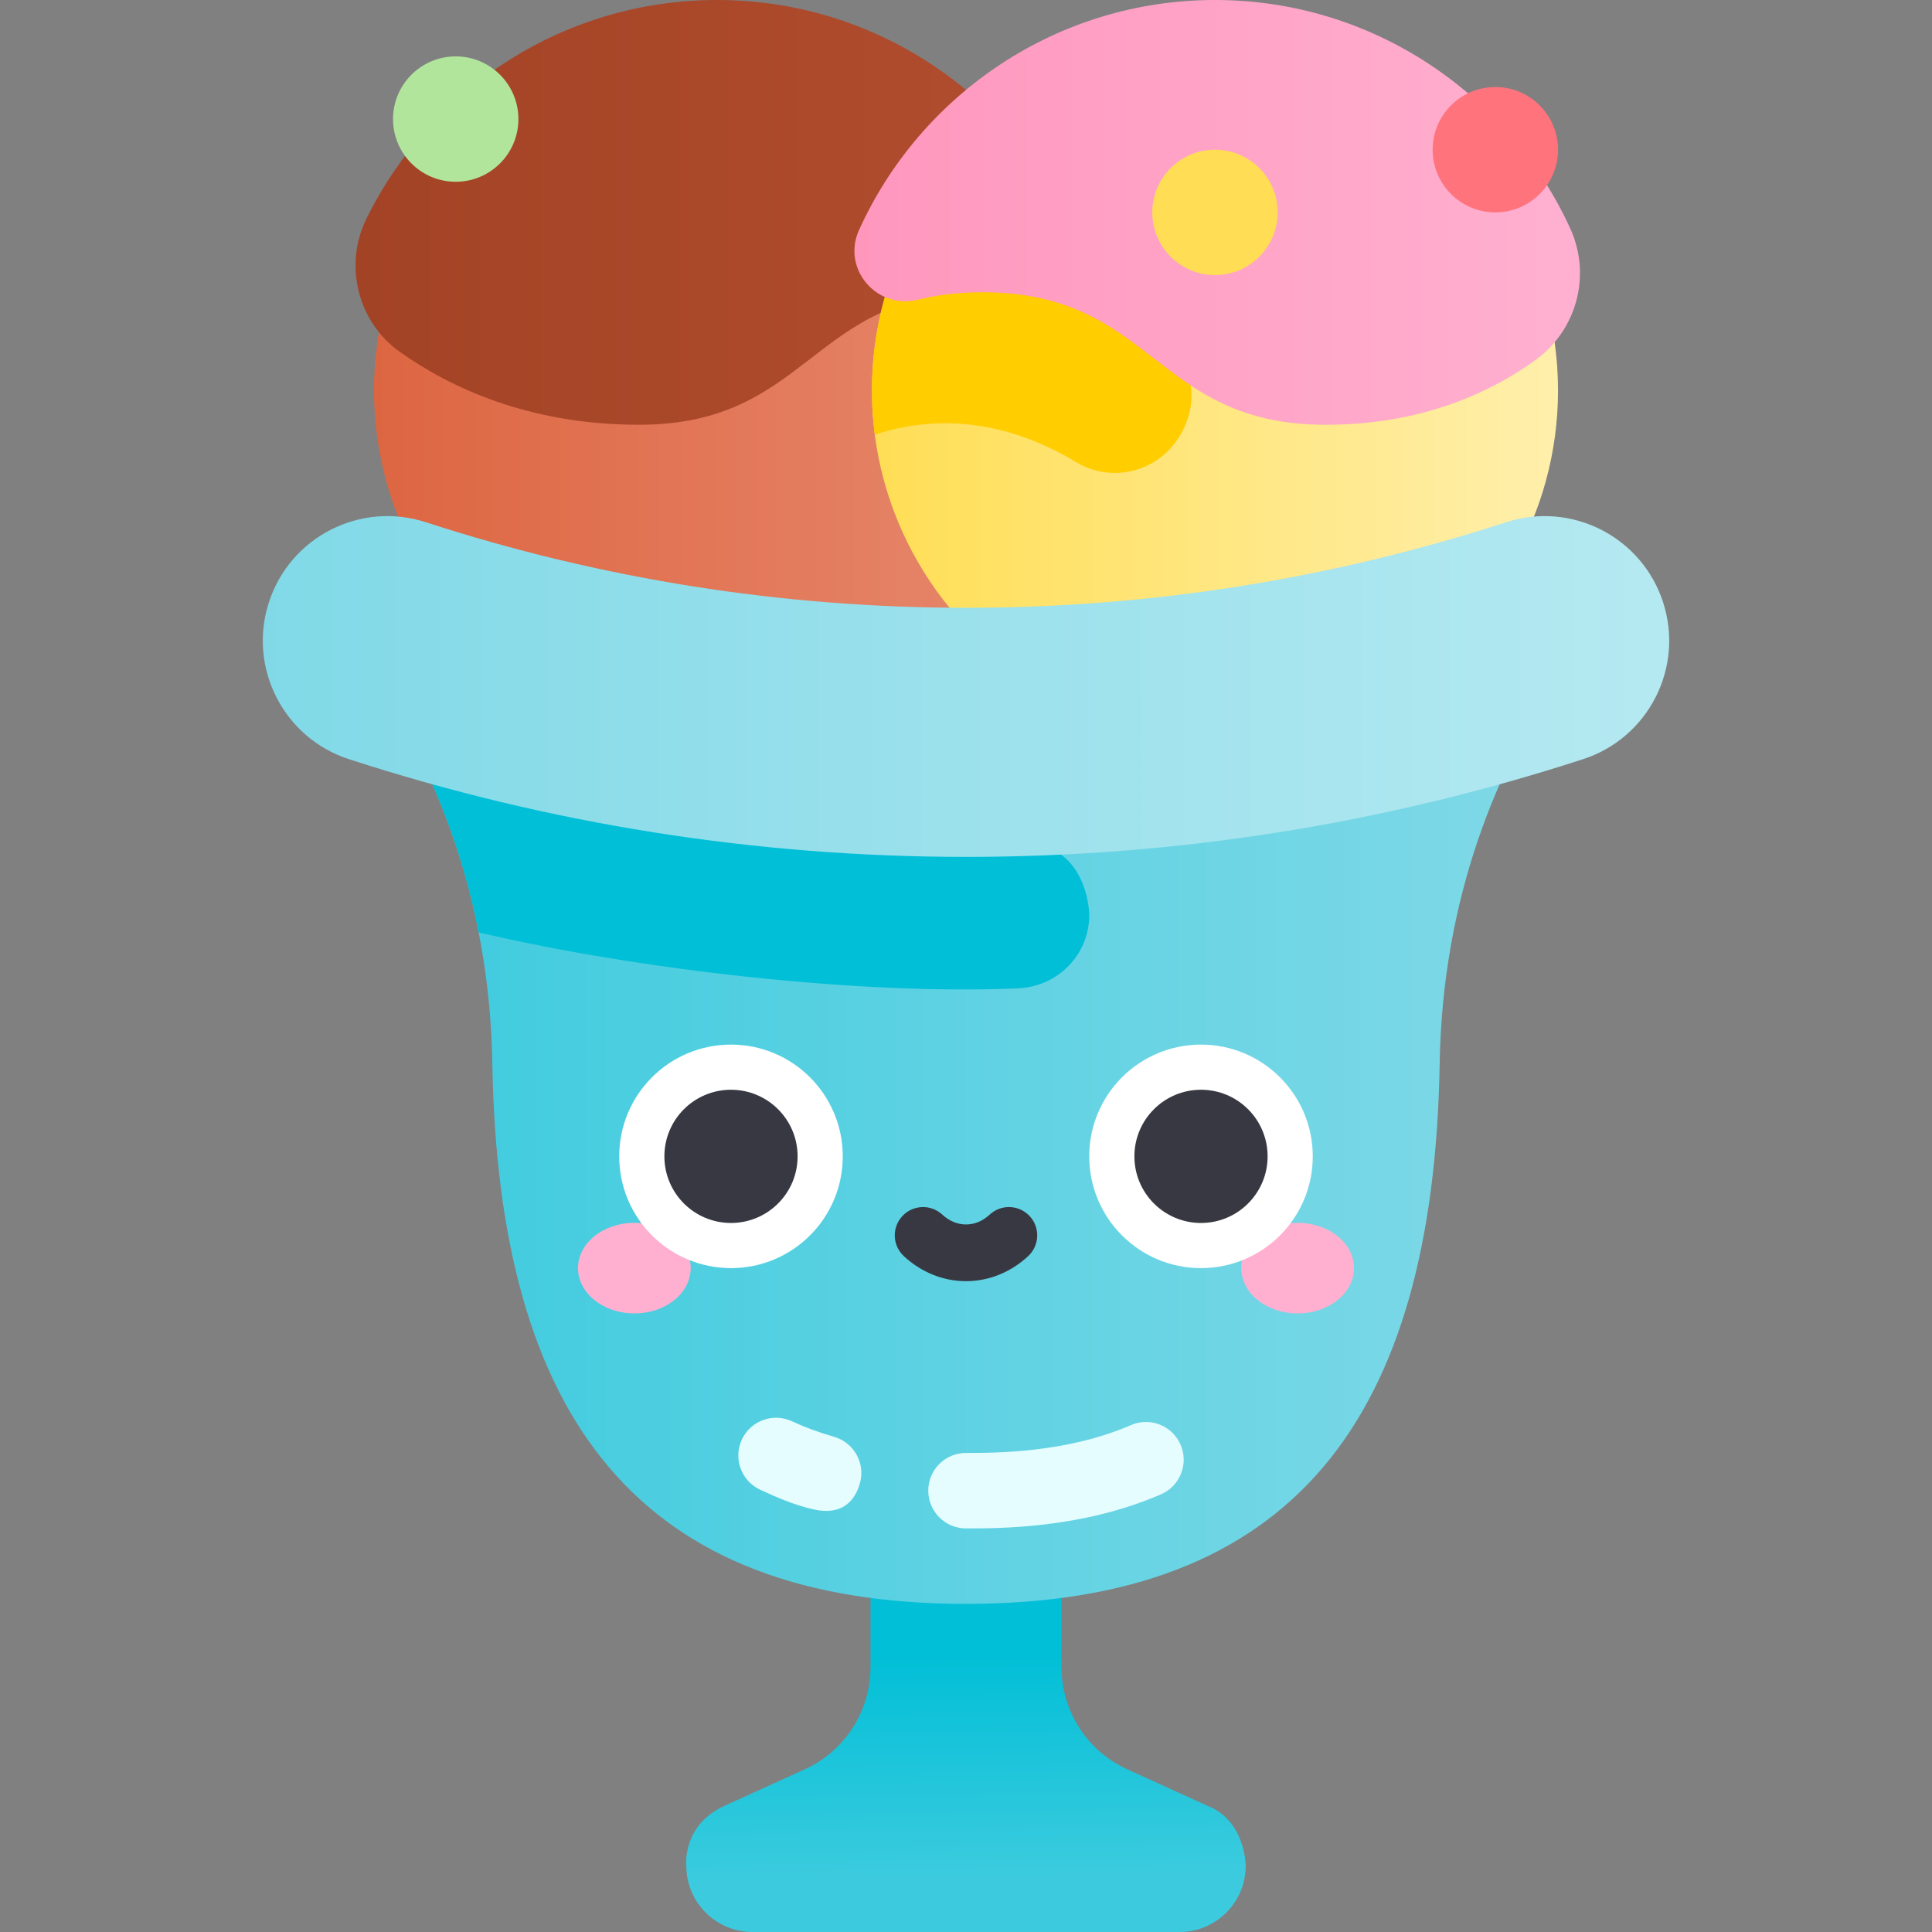 <svg id="Layer_1" enable-background="new 0 0 512 512" height="512" viewBox="0 0 512 512" width="512" xmlns="http://www.w3.org/2000/svg" xmlns:xlink="http://www.w3.org/1999/xlink"><rect x="0" y="0" width="512" height="512" fill="#808080" stroke="none"/><linearGradient id="SVGID_1_" gradientUnits="userSpaceOnUse" x1="99.109" x2="280.927" y1="103.479" y2="103.479"><stop offset="0" stop-color="#dd6642"/><stop offset="1" stop-color="#e7896e"/></linearGradient><linearGradient id="SVGID_2_" gradientUnits="userSpaceOnUse" x1="94.221" x2="291.895" y1="56.284" y2="56.284"><stop offset="0" stop-color="#a34325"/><stop offset="1" stop-color="#b24e2f"/></linearGradient><linearGradient id="SVGID_3_" gradientUnits="userSpaceOnUse" x1="231.074" x2="412.891" y1="103.479" y2="103.479"><stop offset="0" stop-color="#ffde55"/><stop offset="1" stop-color="#ffefab"/></linearGradient><linearGradient id="SVGID_4_" gradientUnits="userSpaceOnUse" x1="255.026" x2="256.043" y1="437.603" y2="497.636"><stop offset="0" stop-color="#00bfd7"/><stop offset="1" stop-color="#3ccbde"/></linearGradient><linearGradient id="SVGID_5_" gradientUnits="userSpaceOnUse" x1="99.111" x2="412.887" y1="302.309" y2="302.309"><stop offset="0" stop-color="#3ccbde"/><stop offset="1" stop-color="#81d9e7"/></linearGradient><linearGradient id="SVGID_6_" gradientUnits="userSpaceOnUse" x1="69.644" x2="442.357" y1="181.93" y2="181.93"><stop offset="0" stop-color="#81d9e7"/><stop offset="1" stop-color="#b5e9f1"/></linearGradient><linearGradient id="SVGID_7_" gradientUnits="userSpaceOnUse" x1="226.426" x2="418.709" y1="56.284" y2="56.284"><stop offset="0" stop-color="#ff97bd"/><stop offset="1" stop-color="#ffb0d0"/></linearGradient><circle cx="190.018" cy="103.479" fill="url(#SVGID_1_)" r="90.909"/><path d="m190.018 0c-40.715 0-76.009 23.637-92.889 57.908-6.081 12.347-2.385 27.389 8.839 35.354 13.007 9.229 33.943 19.306 63.357 19.306 45.504 0 45.504-35.116 91.008-35.116 13.905 0 23.558 3.281 31.562 7.835-8.621-48.414-51.024-85.287-101.877-85.287z" fill="url(#SVGID_2_)"/><circle cx="321.982" cy="103.479" fill="url(#SVGID_3_)" r="90.909"/><path d="m293.991 79.153v-62.191c-36.51 11.805-62.918 46.077-62.918 86.517 0 3.976.255 7.892.75 11.734 15.013-5.032 33.671-4.63 53.371 7.261 9.338 5.637 21.483 2.661 27.228-6.611 0 0 10.146-14.421-4.889-26.414z" fill="#ffcd00"/><path d="m298.753 468.896c-10.623-4.829-17.443-15.421-17.443-27.089v-35.201h-50.616v35.201c0 11.669-6.82 22.261-17.443 27.089l-21.085 9.584c-11.547 5.167-10.286 15.974-10.286 15.974 0 9.69 7.856 17.546 17.546 17.546h113.151c9.691 0 17.546-7.856 17.546-17.546 0 0 0-12.036-10.286-15.974z" fill="url(#SVGID_4_)"/><path d="m99.111 179.574c15.564 23.386 30.615 57.459 31.366 102.328 1.578 94.242 38.925 143.143 125.523 143.143s123.946-48.902 125.523-143.143c.751-44.867 15.8-78.938 31.363-102.324z" fill="url(#SVGID_5_)"/><path d="m256 405.045c-5.523 0-10-4.477-10-10s4.477-10 10-10c7.983 0 26.68 0 43.713-7.38 5.066-2.195 10.955.132 13.151 5.2 2.195 5.068-.133 10.956-5.2 13.151-20.838 9.029-42.439 9.029-51.664 9.029z" fill="#e6fdff"/><path d="m215.518 399.989c-5.065-1.161-9.731-3.178-14.076-5.203-5.005-2.333-7.172-8.283-4.838-13.289 2.333-5.006 8.28-7.172 13.289-4.838 3.393 1.582 7.133 2.961 11.119 4.1 5.311 1.517 8.386 7.052 6.868 12.362-1.255 4.392-4.542 8.661-12.362 6.868z" fill="#e6fdff"/><path d="m99.111 179.574c11.252 16.906 22.236 39.403 27.742 67.521 42.276 9.949 101.56 16.649 142.966 14.822 10.487-.463 18.84-8.903 18.84-19.401 0 0 0-19.883-19.462-19.405-13.145.323-33.091-.95-60.222-4.78v-38.756z" fill="#00bfd7"/><path d="m256 227.087c-55.62 0-110.642-8.715-163.539-25.902-17.338-5.634-26.826-24.255-21.193-41.593 5.632-17.337 24.248-26.829 41.593-21.193 46.299 15.044 94.458 22.671 143.139 22.671s96.84-7.628 143.139-22.671c17.343-5.633 35.96 3.856 41.594 21.193 5.632 17.338-3.855 35.959-21.193 41.593-52.898 17.187-107.92 25.902-163.54 25.902z" fill="url(#SVGID_6_)"/><path d="m321.982 0c-41.927 0-78.106 25.066-94.346 60.999-4.626 10.235 4.748 21.16 15.64 18.418 4.927-1.24 10.523-1.964 17.057-1.964 45.506 0 45.506 35.116 91.012 35.116 25.597 0 43.841-8.698 55.486-17.089 11.058-7.968 14.967-22.561 9.291-34.952-16.345-35.682-52.395-60.528-94.14-60.528z" fill="url(#SVGID_7_)"/><circle cx="396.278" cy="39.672" fill="#ff737d" r="16.612"/><circle cx="321.982" cy="56.284" fill="#ffde55" r="16.612"/><circle cx="120.771" cy="31.557" fill="#b2e59c" r="16.612"/><ellipse cx="168.113" cy="336.065" fill="#ffb0d0" rx="14.936" ry="12.003"/><ellipse cx="343.884" cy="336.065" fill="#ffb0d0" rx="14.936" ry="12.003"/><circle cx="193.72" cy="306.447" fill="#fff" r="29.618"/><circle cx="318.277" cy="306.447" fill="#fff" r="29.618"/><g fill="#383842"><circle cx="193.72" cy="306.447" r="17.652"/><circle cx="318.278" cy="306.447" r="17.652"/><path d="m255.999 339.525c-5.851 0-11.702-2.213-16.476-6.638-3.038-2.816-3.217-7.561-.401-10.599 2.817-3.037 7.562-3.217 10.599-.401 3.755 3.481 8.8 3.481 12.555 0 3.038-2.817 7.783-2.637 10.599.401s2.637 7.783-.401 10.599c-4.773 4.425-10.624 6.638-16.475 6.638z"/></g></svg>